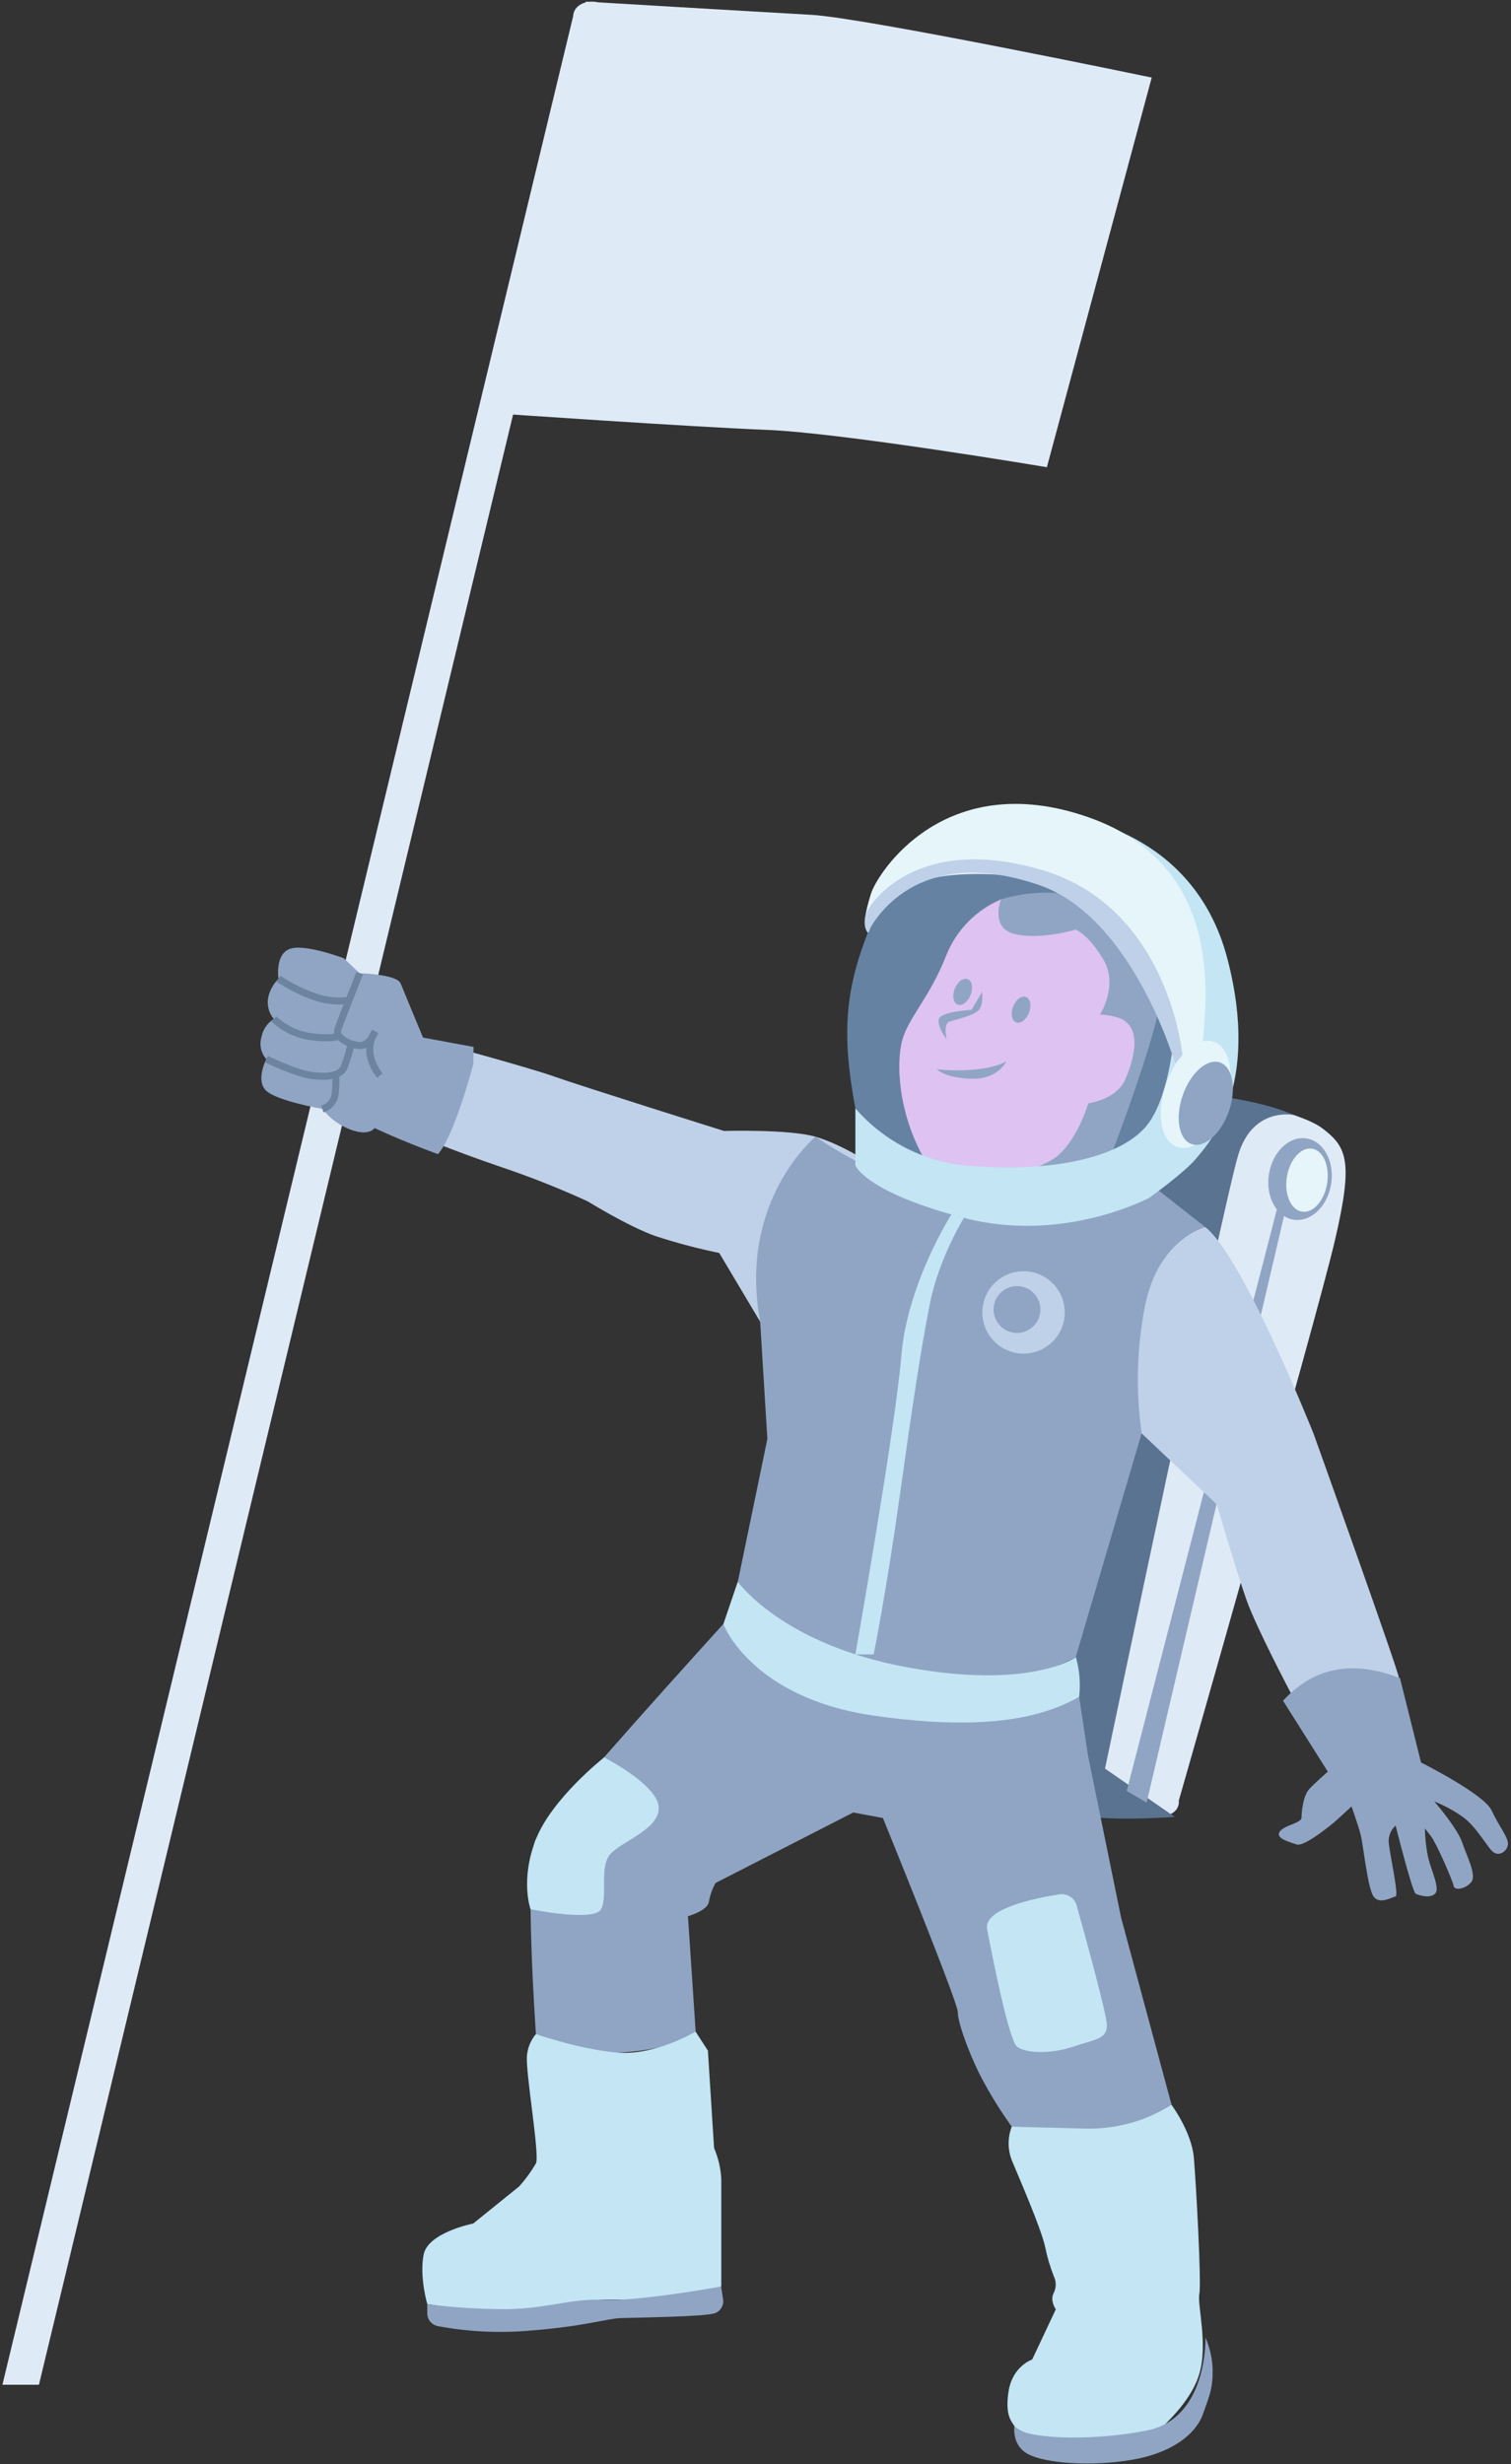 <?xml version="1.0" encoding="UTF-8"?>
<svg width="419px" height="683px" viewBox="0 0 419 683" version="1.1" xmlns="http://www.w3.org/2000/svg" xmlns:xlink="http://www.w3.org/1999/xlink">
    <rect x="0" y="0" width="419" height="683" fill="#333333" stroke="none"/>
    <title>astronauta</title>
    <g id="astronauta" stroke="none" stroke-width="1" fill="none" fill-rule="evenodd">
        <path d="M334.26,303.27 C334.26,303.27 359.62,307.45 366.6,312.69 C373.58,317.93 375.33,321.85 370.1,344.11 C364.87,366.37 326.88,499.11 326.88,499.11 C326.88,499.11 328.01,505.65 314.57,503.03 C301.13,500.41 290.3,498.23 290.3,498.23 C290.3,498.23 267.38,502.6 275.52,445.42 C283.66,388.24 312.39,302.15 334.26,303.27 Z" id="Path" fill="#DFEAF7" fill-rule="nonzero"></path>
        <path d="M358.77,309.06 C358.77,309.06 347.52,306.65 343.42,319.94 C339.32,333.23 306.42,490.22 306.42,490.22 L325.77,503.61 C325.77,503.61 311.4,504.69 302.77,503.61 C294.14,502.53 286.22,450.19 286.22,450.19 L312.39,325.53 L340.39,304.19 C347.47,305.33 353.84,306.84 358.77,309.06 Z" id="Path" fill="#5A7391" fill-rule="nonzero"></path>
        <ellipse id="Oval" fill="#90A5C4" fill-rule="nonzero" transform="translate(360.501, 326.816) rotate(-80.89) translate(-360.501, -326.816) " cx="360.501" cy="326.816" rx="11.4" ry="8.73"></ellipse>
        <ellipse id="Oval" fill="#E5F5F9" fill-rule="nonzero" transform="translate(362.433, 327.12) rotate(-80.89) translate(-362.433, -327.12) " cx="362.433" cy="327.12" rx="8.84" ry="5.65"></ellipse>
        <polygon id="Path" fill="#90A5C4" fill-rule="nonzero" points="354.08 335.19 312.44 496.41 317.96 499.65 356.35 335.84"></polygon>
        <path d="M0.67,661 L158.94,4.45 C159.18,-0.7 168.87,-1.06 168.87,4.45 L10.8,661 L0.67,661 Z" id="Path" fill="#DFEAF7" fill-rule="nonzero"></path>
        <path d="M200.53,450.19 C200.53,450.19 151.97,503.64 148.61,509.75 C145.25,515.86 148.61,563.81 148.61,563.81 C148.61,563.81 153.19,569.92 170.91,569 C188.63,568.08 192.91,563.2 192.91,563.2 L190.77,531.13 C190.77,531.13 196.27,529.6 196.57,527.13 C196.902,525.31 197.523,523.554 198.41,521.93 L236.59,502.39 L244.83,503.91 C244.83,503.91 265.6,554.91 265.6,557.67 C265.6,560.43 268.05,567.44 271.41,574.47 C274.074,579.698 277.136,584.712 280.57,589.47 C280.57,589.47 286.68,594.36 303.48,591 C320.28,587.64 324.86,583.37 324.86,583.37 L310.86,531.44 L301.69,486.54 L299.25,470.35 C282.319,475.751 264.197,476.198 247.02,471.64 C218.86,463.93 200.53,450.19 200.53,450.19 Z" id="Path" fill="#90A5C4" fill-rule="nonzero"></path>
        <path d="M242.27,254.61 C234.34,273.12 233.16,285.61 237.19,307.2 C242.44,316.01 267.97,328.78 275.61,329.67 C283.25,330.56 325.36,326.84 329.51,314.4 C333.66,301.96 349.8,270.97 319.51,251.33 C289.22,231.69 250.2,236.09 242.27,254.61 Z" id="Path" fill="#6682A3" fill-rule="nonzero"></path>
        <path d="M277.58,249.3 C277.58,249.3 290.01,245.08 301.14,249.3 C312.27,253.52 321,264 322.09,273.37 C323.18,282.74 303.32,332.73 303.32,332.73 L272.4,328.8 L269.4,316.37 C269.4,316.37 264.06,262.76 277.58,249.3 Z" id="Path" fill="#90A5C4" fill-rule="nonzero"></path>
        <path d="M119.42,288.52 C119.42,288.52 146.37,295.78 153.77,298.42 C161.17,301.06 200.77,313.48 200.77,313.48 C200.77,313.48 218.77,312.95 226.13,315.07 C233.49,317.19 242.25,322.99 242.25,322.99 C242.25,322.99 241.72,358.92 235.64,362.88 C229.56,366.84 213.45,370.81 213.45,370.81 L199.45,347.3 C193.519,346.078 187.66,344.529 181.9,342.66 C174.26,340 163,333 163,333 C155.17,329.416 147.159,326.242 139,323.49 C125,318.73 114.43,314.24 114.43,314.24 L119.42,288.52 Z" id="Path" fill="#BFD1E8" fill-rule="nonzero"></path>
        <path d="M131.31,290.18 L117.31,287.6 C117.31,287.6 112.14,275.18 111.1,272.6 C110.06,270.02 99.72,269.75 99.72,269.75 L95.32,265.61 C95.32,265.61 84.45,261.47 80.32,263.03 C76.19,264.59 77.22,271.31 77.22,271.31 C75.791,272.723 74.802,274.518 74.37,276.48 C73.967,278.595 74.536,280.78 75.92,282.43 C74.086,283.588 72.832,285.471 72.47,287.61 C71.875,289.699 72.397,291.946 73.85,293.56 C73.85,293.56 70.75,299.51 73.85,302.36 C76.95,305.21 89.38,307.36 89.38,307.36 C91.446,310.014 94.219,312.032 97.38,313.18 C102.55,314.99 103.85,312.66 103.85,312.66 C103.85,312.66 110.85,316.03 121.44,319.91 C126.1,314.73 131.27,294.81 131.27,294.81 L131.31,290.18 Z" id="Path" fill="#90A5C4" fill-rule="nonzero"></path>
        <path d="M99.75,269.74 C99.75,269.74 94.37,283.22 93.68,285.41 C92.99,287.6 96.93,289.68 99.75,289.8 C102.57,289.92 104,286 104,286 C104,286 99.92,291.21 105.35,298.14" id="Path" stroke="#6D84A0" stroke-width="1.96"></path>
        <path d="M77.24,271.3 C80.449,273.432 83.917,275.146 87.56,276.4 C90.523,277.372 93.665,277.676 96.76,277.29" id="Path" stroke="#6D84A0" stroke-width="1.96"></path>
        <path d="M75.94,282.42 C78.643,284.969 82.045,286.654 85.71,287.26 C91.71,288.18 93.6,287.26 93.6,287.26" id="Path" stroke="#6D84A0" stroke-width="1.96"></path>
        <path d="M73.87,293.55 C73.87,293.55 82.01,297.55 86.52,298.11 C91.03,298.67 94.37,298.17 95.41,295.83 C96.227,293.711 96.876,291.531 97.35,289.31" id="Path" stroke="#6D84A0" stroke-width="1.96"></path>
        <path d="M89.4,307.39 C91.439,306.789 92.875,304.964 92.98,302.84 C93.33,299.03 92.98,297.84 92.98,297.84" id="Path" stroke="#6D84A0" stroke-width="1.96"></path>
        <path d="M210.79,366.3 L212.79,398.84 L204.6,438.42 C204.6,438.42 204.91,456.62 242.29,462.53 C279.67,468.44 291.04,462.99 298.29,459.35 C301.48,448.43 319.22,388.35 319.22,388.35 L334.22,340.12 L321.32,330 C321.32,330 301.94,341.48 273.32,335.11 C244.7,328.74 226.19,315.04 226.19,315.04 C226.19,315.04 204.58,332.73 210.79,366.3 Z" id="Path" fill="#90A5C4" fill-rule="nonzero"></path>
        <path d="M334.25,340.14 C334.25,340.14 321.05,343.33 317.41,362.44 C315.219,373.939 314.942,385.721 316.59,397.31 L337.43,417 C337.43,417 342.89,435.66 345.62,443.39 C348.35,451.12 357.93,469.24 357.93,469.24 C357.93,469.24 387.93,466.82 387.93,465.12 C387.93,463.42 364.27,397.44 364.27,397.44 C364.27,397.44 344.71,348.33 334.25,340.14 Z" id="Path" fill="#BFD1E8" fill-rule="nonzero"></path>
        <path d="M277.58,249.3 C270.655,252.235 265.19,257.815 262.4,264.8 C257.88,276.42 251.75,282.22 250.14,288.52 C248.53,294.82 249.06,307.64 255.62,320 C262.18,332.36 288.23,325.17 293.72,320 C299.21,314.83 301.79,305.8 301.79,305.8 C301.79,305.8 309.66,304.87 312.12,299.02 C317.27,286.74 313.12,283.2 310.51,282.23 C308.744,281.611 306.891,281.274 305.02,281.23 C305.02,281.23 310.19,273.16 306.02,266.06 C301.85,258.96 298.27,257.66 298.27,257.66 C298.27,257.66 288.77,260.57 281.57,258.95 C274.37,257.33 277.58,249.3 277.58,249.3 Z" id="Path" fill="#DDC2F2" fill-rule="nonzero"></path>
        <ellipse id="Oval" fill="#90A5C4" fill-rule="nonzero" transform="translate(266.95, 274.917) rotate(-68.58) translate(-266.95, -274.917) " cx="266.95" cy="274.917" rx="3.78" ry="2.36"></ellipse>
        <ellipse id="Oval" fill="#90A5C4" fill-rule="nonzero" transform="translate(283.141, 279.863) rotate(-68.58) translate(-283.141, -279.863) " cx="283.141" cy="279.863" rx="3.78" ry="2.36"></ellipse>
        <path d="M269.41,279.92 C269.41,279.92 260.77,280.36 260.33,282.54 C259.89,284.72 262.51,288.07 262.51,288.07 C262.51,288.07 261.42,283.7 263.39,283.12 C265.36,282.54 270.15,281.45 271.46,279.92 C272.77,278.39 272.33,274.97 272.33,274.97 L269.41,279.92 Z" id="Path" fill="#90A5C4" fill-rule="nonzero"></path>
        <path d="M259.81,296.39 C263.51,296.782 267.24,296.782 270.94,296.39 C276.83,295.74 279.01,294.21 279.01,294.21 C279.01,294.21 276.83,299.21 269.41,299.01 C261.99,298.81 259.81,296.39 259.81,296.39 Z" id="Path" fill="#90A5C4" fill-rule="nonzero"></path>
        <path d="M237.19,323 L237.19,307.2 C244.866,316.098 255.636,321.746 267.32,323 C286.67,324.89 308.1,322.47 317.22,312.87 C326.34,303.27 326.35,274.98 326.35,274.98 L296.49,226.46 C296.49,226.46 330.97,229.74 340.36,265.75 C349.75,301.76 334.9,317.25 331.63,321.18 C328.36,325.11 318.7,332 318.7,332 C318.7,332 294.89,344.79 267.32,337.58 C239.75,330.37 237.19,323 237.19,323 Z" id="Path" fill="#C3E5F4" fill-rule="nonzero"></path>
        <ellipse id="Oval" fill="#E5F5F9" fill-rule="nonzero" transform="translate(331.553, 303.348) rotate(-70.77) translate(-331.553, -303.348) " cx="331.553" cy="303.348" rx="15.45" ry="8.73"></ellipse>
        <path d="M240.67,258.51 C242.15,258.04 240.96,239.51 279.01,242.6 C317.06,245.69 328.01,303.27 328.01,303.27 C328.01,303.27 333.01,299.8 333.47,290.08 C333.93,280.36 341.32,240.2 301.61,226.45 C261.9,212.7 243.26,242.06 241.51,247.74 C239.76,253.42 239.24,256.71 240.67,258.51 Z" id="Path" fill="#E5F5F9" fill-rule="nonzero"></path>
        <ellipse id="Oval" fill="#90A5C4" fill-rule="nonzero" transform="translate(334.364, 305.809) rotate(-70.77) translate(-334.364, -305.809) " cx="334.364" cy="305.809" rx="11.98" ry="6.77"></ellipse>
        <path d="M204.58,438.42 L200.58,450.19 C200.58,450.19 208.31,470.65 242.32,475.54 C276.33,480.43 290.99,474.93 299.24,470.34 C299.666,466.65 299.363,462.913 298.35,459.34 C298.35,459.34 285.8,468.5 251.29,462.09 C216.78,455.68 204.58,438.42 204.58,438.42 Z" id="Path" fill="#C3E5F4" fill-rule="nonzero"></path>
        <path d="M147.12,529.2 C147.12,529.2 164.72,532.79 166.68,529.2 C168.64,525.61 166.03,517.46 169.29,513.87 C172.55,510.28 182.99,507.02 182.66,500.87 C182.33,494.72 167.53,487.11 167.53,487.11 C167.53,487.11 153.05,498.49 148.61,509.8 C144.17,521.11 147.12,529.2 147.12,529.2 Z" id="Path" fill="#C3E5F4" fill-rule="nonzero"></path>
        <path d="M263.84,336.59 C263.84,336.59 251.6,355.7 249.94,375.8 C248.28,395.9 237.19,458.57 237.19,458.57 L242.27,458.57 C242.27,458.57 245.86,440.69 249.37,415.57 C252.88,390.45 255.37,373.71 257.9,361.15 C260.43,348.59 267.32,337.53 267.32,337.53 L263.84,336.59 Z" id="Path" fill="#C3E5F4" fill-rule="nonzero"></path>
        <circle id="Oval" fill="#BFD1E8" fill-rule="nonzero" cx="283.83" cy="363.78" r="11.42"></circle>
        <circle id="Oval" fill="#90A5C4" fill-rule="nonzero" cx="282.01" cy="362.97" r="6.49"></circle>
        <path d="M148.61,563.81 C147.25,565.408 146.397,567.375 146.16,569.46 C145.49,573.38 149.76,597.2 148.61,599.66 C147.291,601.923 145.747,604.048 144,606 L131.23,616.31 C131.23,616.31 118.71,618.77 117.48,624.9 C116.25,631.03 118.48,638.65 118.48,638.65 C118.48,638.65 135.73,641.35 147.12,641.11 C158.51,640.87 162.19,637.43 167.59,637.43 C172.99,637.43 194.35,637.18 195.59,636.69 C197.142,635.811 198.62,634.807 200.01,633.69 L200.01,603.99 C199.865,601.026 199.188,598.113 198.01,595.39 L196.3,568.39 L192.88,563.12 C192.88,563.12 181.57,569.94 170.88,568.92 C160.19,567.9 148.61,563.81 148.61,563.81 Z" id="Path" fill="#C3E5F4" fill-rule="nonzero"></path>
        <path d="M118.48,638.69 L118.48,641.21 C118.477,642.935 119.697,644.419 121.39,644.75 C129.553,646.275 137.882,646.715 146.16,646.06 C162.43,644.83 168.08,642.66 172.25,642.52 C176.42,642.38 195.58,642.16 198.25,641.17 L198.25,641.17 C199.822,640.586 200.767,638.977 200.51,637.32 L199.97,633.78 C199.97,633.78 176.89,637.96 167.56,637.47 C158.23,636.98 150.86,640.2 139.08,640.06 C132.193,639.994 125.315,639.537 118.48,638.69 L118.48,638.69 Z" id="Path" fill="#90A5C4" fill-rule="nonzero"></path>
        <path d="M280.56,589.46 C279.403,592.452 279.403,595.768 280.56,598.76 C282.56,603.61 288.56,617.26 289.81,622.76 C290.371,625.557 291.181,628.298 292.23,630.95 C292.921,632.388 292.921,634.062 292.23,635.5 C291.02,637.62 292.77,640.1 292.77,640.1 L286.23,654 C286.23,654 280.78,655.82 279.68,662.8 C278.58,669.78 280.68,671.29 281.31,672.5 C281.94,673.71 288.31,676.75 301.03,677.05 C313.75,677.35 319.23,676.14 320.75,674.32 C322.27,672.5 330.15,666.13 332.58,657.94 C335.01,649.75 331.97,638.83 332.58,635.8 C333.19,632.77 331.67,605.31 331.06,598.11 C330.45,590.91 324.85,583.4 324.85,583.4 C317.649,587.958 309.249,590.257 300.73,590 C286.17,589.66 280.56,589.46 280.56,589.46 Z" id="Path" fill="#C3E5F4" fill-rule="nonzero"></path>
        <path d="M281.31,672.46 C281.31,672.46 280.4,677.92 285.31,680.35 C290.22,682.78 302.31,683.69 313.52,681.87 C324.73,680.05 331.52,674.87 333.58,669.13 C335.64,663.39 336.27,661.85 336.27,656.99 C336.196,653.856 335.517,650.766 334.27,647.89 C334.27,647.89 335.02,670.34 318.04,673.68 C301.06,677.02 282.94,675.76 281.31,672.46 Z" id="Path" fill="#90A5C4" fill-rule="nonzero"></path>
        <path d="M273.73,534.76 C273.73,534.76 279.45,565.34 282.03,567.3 C284.61,569.26 291.65,569.3 297.55,567.3 C303.45,565.3 306.91,565.3 306.94,561.42 C306.94,558.3 300.94,536.78 298.56,528.14 C297.974,526.059 295.927,524.741 293.79,525.07 C286.8,526.16 272.61,529.07 273.73,534.76 Z" id="Path" fill="#C3E5F4" fill-rule="nonzero"></path>
        <path d="M355.79,471.41 C363.91,462.55 374.46,459.8 388.22,465.15 L394.05,488.53 C394.05,488.53 411.52,497.27 413.62,501.81 C415.72,506.35 418.37,509.37 418.14,511.27 C417.91,513.17 415.79,514.58 414.14,513.41 C412.49,512.24 409.45,506.14 405.22,503.32 C402.876,501.713 400.36,500.371 397.72,499.32 C397.72,499.32 404.05,506.58 405.46,510.69 C406.87,514.8 409.46,519.69 408.04,521.6 C406.62,523.51 403.35,524.18 403.11,522.78 C402.87,521.38 398.42,511.05 396.78,508.93 L395.14,506.82 C395.166,509.581 395.477,512.333 396.07,515.03 C397.01,518.79 399.36,523.48 397.95,524.89 C396.54,526.3 393.49,525.36 392.56,524.89 C391.63,524.42 387,506 387,506 C385.677,507.191 384.973,508.923 385.09,510.7 C385.32,513.64 387.97,525.45 387,525.64 C386.03,525.83 382.51,528.03 380.87,525.64 C379.23,523.25 378.05,511.52 377.35,508.71 C376.65,505.9 374.77,500.71 374.77,500.71 C374.77,500.71 370.54,504.71 368.9,505.98 C367.26,507.25 361.39,511.92 359.52,511.24 C357.65,510.56 353.65,509.63 354.83,507.75 C356.01,505.87 360.92,505.41 360.92,503.75 C360.92,502.09 361.39,497.69 363.04,495.91 C364.69,494.13 368.2,491.06 368.2,491.06 L355.79,471.41 Z" id="Path" fill="#90A5C4" fill-rule="nonzero"></path>
        <path d="M240.67,258.51 C240.67,258.51 239.27,257.19 239.97,253.89 C240.67,250.59 254.04,230.77 289.12,241.21 C324.2,251.65 327.89,292.46 327.89,292.46 L325.89,294.86 C325.89,294.86 314.08,254.21 288.18,245.33 C251.73,232.85 240.67,258.51 240.67,258.51 Z" id="Path" fill="#BFD1E8" fill-rule="nonzero"></path>
        <path d="M162.48,0.45 C162.48,0.45 210.09,3.28 224.99,4.11 C239.89,4.94 319.37,21.5 319.37,21.5 L290.3,129.5 C290.3,129.5 233.68,119.98 212.57,119.15 C191.46,118.32 137.65,114.6 137.65,114.6 L162.48,0.45 Z" id="Path" fill="#DFEAF7" fill-rule="nonzero"></path>
    </g>
</svg>